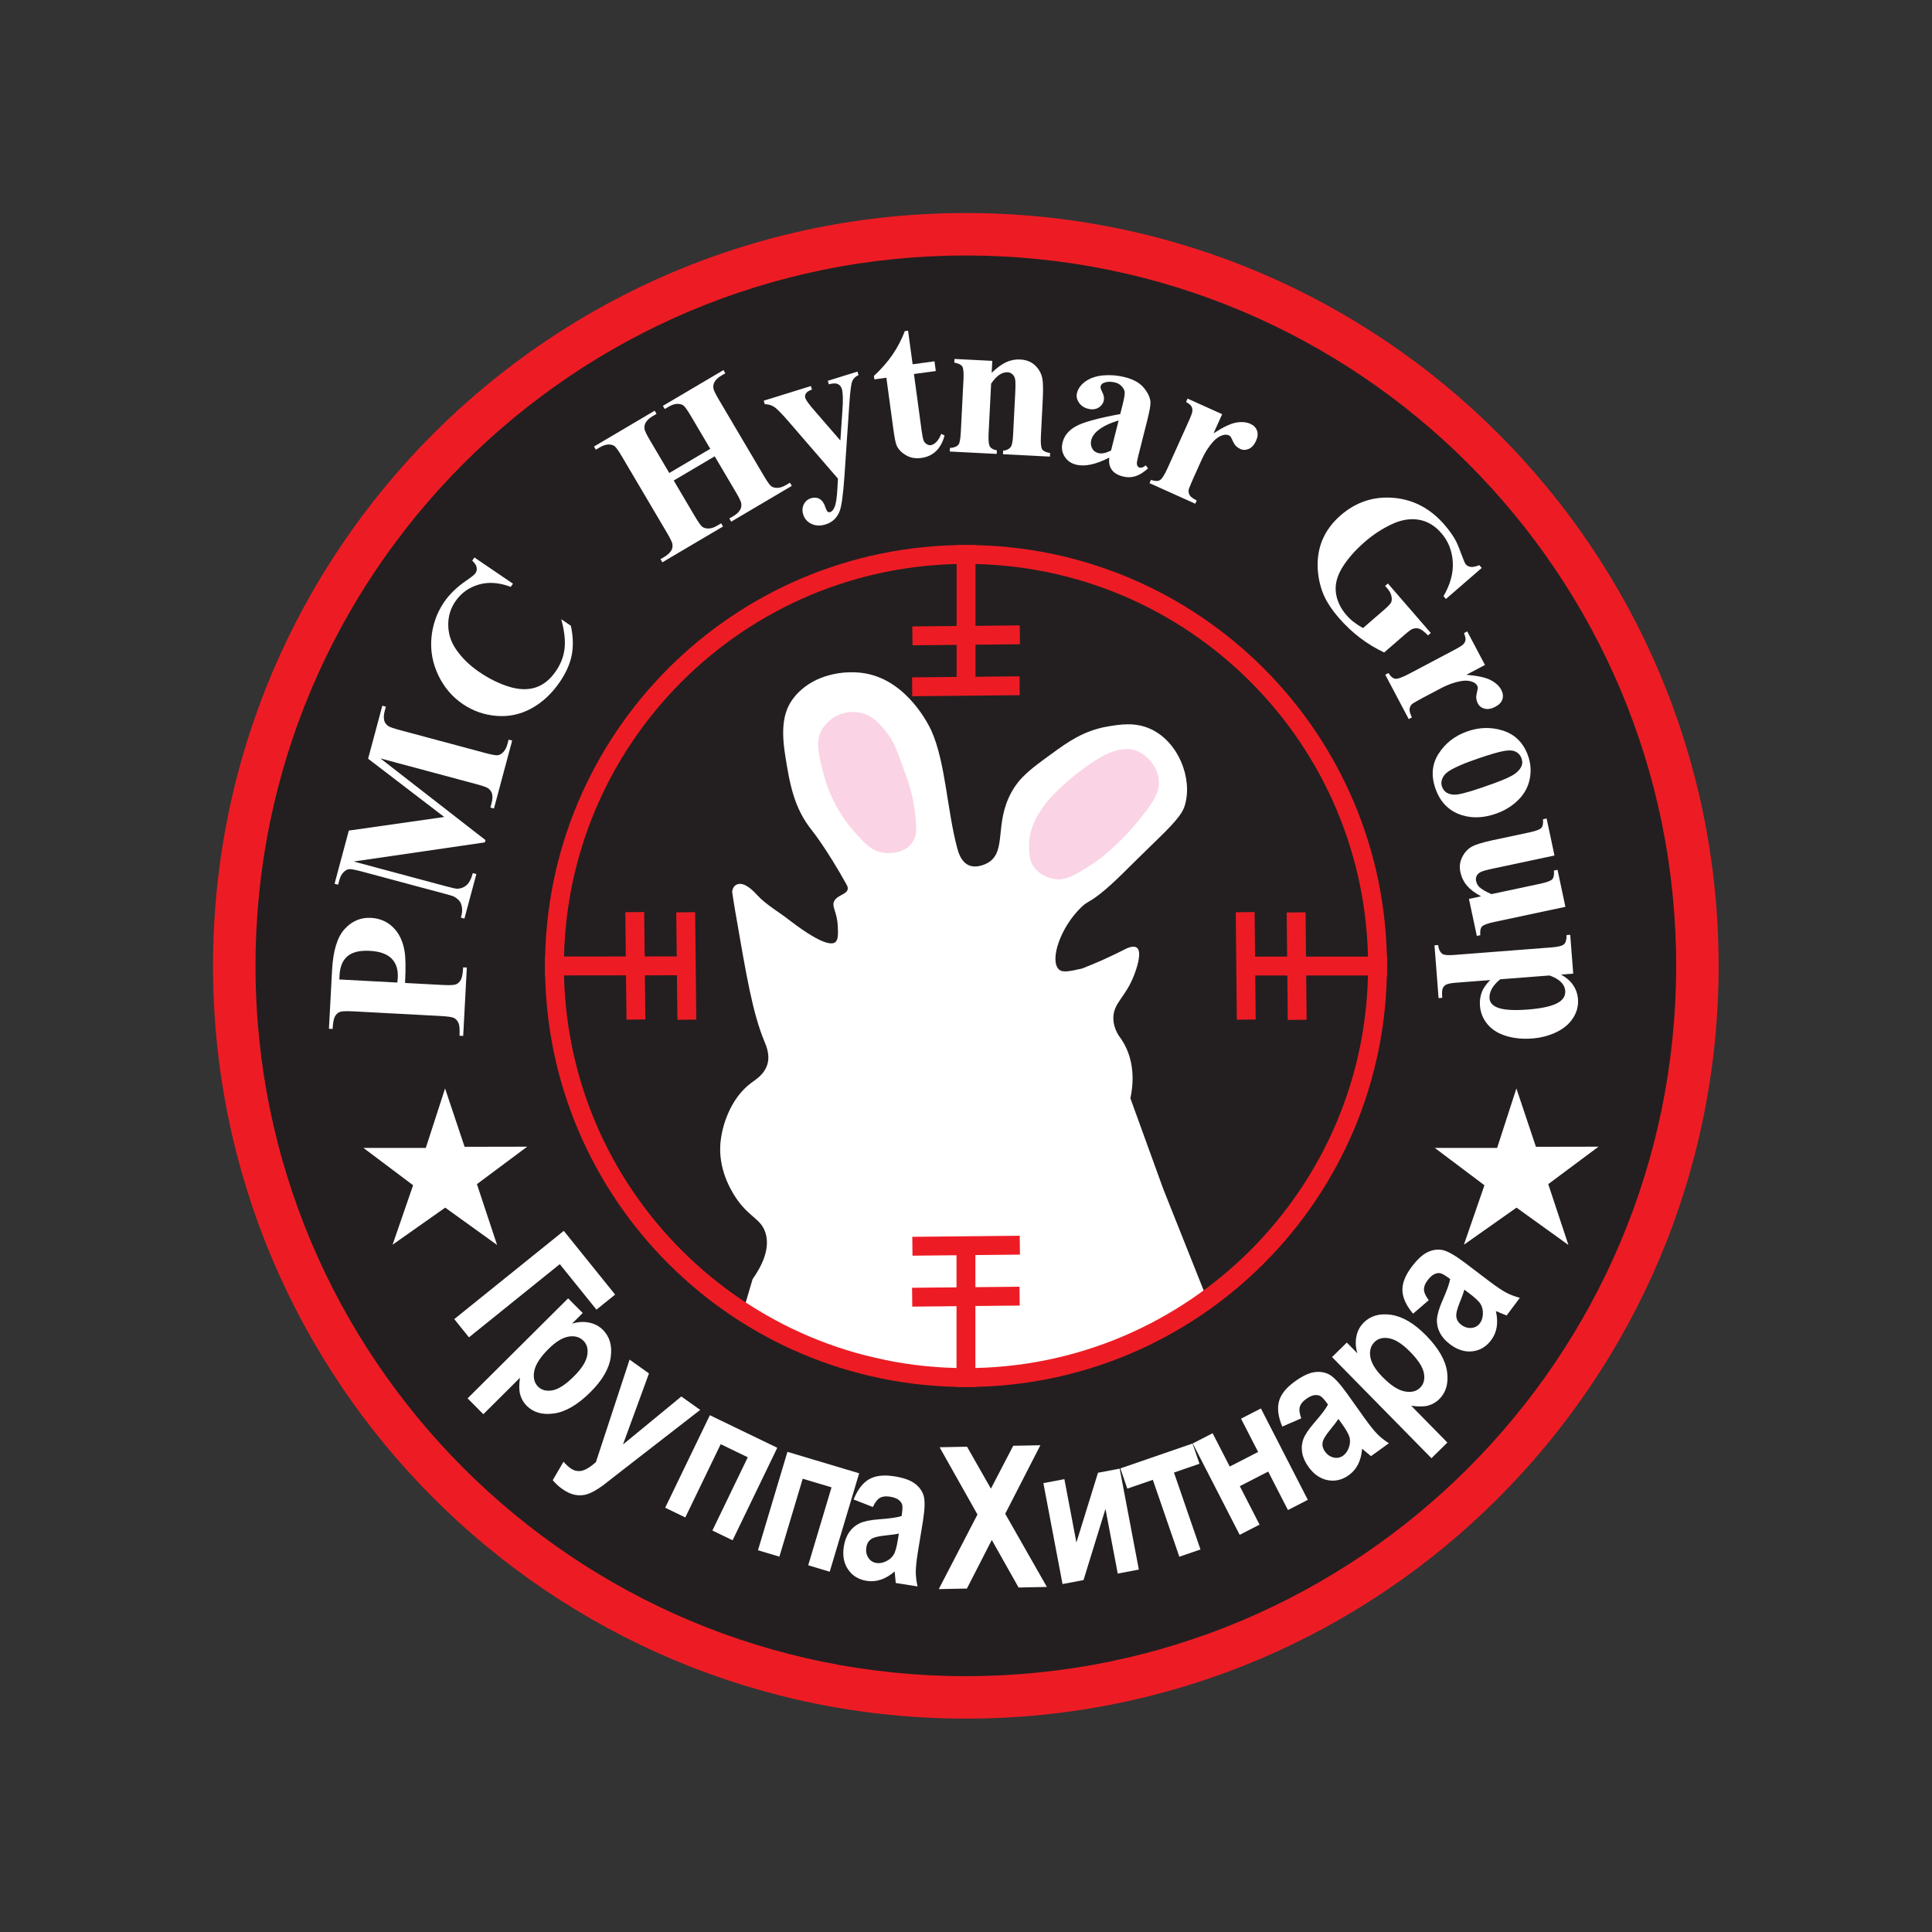 <?xml version="1.0" encoding="UTF-8"?>
<svg id="Layer_1" data-name="Layer 1" xmlns="http://www.w3.org/2000/svg" viewBox="0 0 4096 4096">
  <rect x="0" y="0" width="4096" height="4096" fill="#333333" stroke="none"/>
  <defs>
    <style>
      .cls-1 {
        fill: #fff;
      }

      .cls-2 {
        fill: #fad4e4;
      }

      .cls-3 {
        fill: none;
        stroke: #ed1c24;
        stroke-miterlimit: 10;
        stroke-width: 40px;
      }

      .cls-4 {
        fill: #ed1c24;
      }

      .cls-5 {
        fill: #231f20;
      }
    </style>
  </defs>
  <g>
    <path class="cls-5" d="m2047.636,3598.637c-209.403,0-412.52-41.002-603.706-121.867-91.894-38.867-180.528-86.977-263.442-142.993-82.138-55.49-159.378-119.22-229.575-189.417-70.197-70.197-133.926-147.438-189.417-229.575-56.016-82.914-104.125-171.549-142.993-263.442-80.865-191.187-121.867-394.302-121.867-603.706,0-209.403,41.002-412.52,121.867-603.706,38.867-91.894,86.977-180.528,142.993-263.442,55.491-82.138,119.221-159.378,189.417-229.575,70.197-70.197,147.437-133.926,229.575-189.417,82.914-56.016,171.548-104.125,263.442-142.993,191.186-80.865,394.302-121.867,603.706-121.867,209.404,0,412.519,41.002,603.706,121.867,91.894,38.867,180.528,86.977,263.442,142.993,82.138,55.491,159.378,119.221,229.575,189.417,70.197,70.197,133.927,147.437,189.417,229.575,56.017,82.914,104.126,171.548,142.993,263.442,80.865,191.186,121.867,394.302,121.867,603.706,0,209.404-41.002,412.519-121.867,603.706-38.867,91.894-86.977,180.528-142.993,263.442-55.49,82.138-119.22,159.378-189.417,229.575s-147.438,133.927-229.575,189.417c-82.914,56.017-171.549,104.126-263.442,142.993-191.187,80.865-394.302,121.867-603.706,121.867Z"/>
    <path class="cls-4" d="m2047.636,541.636c102.239,0,204.387,10.294,303.607,30.598,96.652,19.777,191.722,49.289,282.569,87.714,89.217,37.736,175.274,84.447,255.781,138.836,79.764,53.888,154.774,115.777,222.946,183.949,68.172,68.172,130.062,143.182,183.949,222.946,54.389,80.506,101.101,166.564,138.836,255.781,38.425,90.847,67.936,185.917,87.714,282.569,20.304,99.22,30.598,201.368,30.598,303.607s-10.294,204.387-30.598,303.607c-19.778,96.652-49.289,191.722-87.714,282.569-37.736,89.217-84.447,175.274-138.836,255.781-53.887,79.764-115.777,154.774-183.949,222.946-68.172,68.172-143.182,130.062-222.946,183.949-80.506,54.389-166.564,101.101-255.781,138.836-90.847,38.425-185.917,67.936-282.569,87.714-99.22,20.304-201.368,30.598-303.607,30.598s-204.387-10.294-303.607-30.598c-96.652-19.778-191.722-49.289-282.569-87.714-89.217-37.736-175.274-84.447-255.781-138.836-79.764-53.887-154.774-115.777-222.946-183.949-68.172-68.172-130.062-143.182-183.949-222.946-54.389-80.506-101.101-166.564-138.836-255.781-38.425-90.847-67.936-185.917-87.714-282.569-20.304-99.22-30.598-201.368-30.598-303.607s10.294-204.387,30.598-303.607c19.777-96.652,49.289-191.722,87.714-282.569,37.736-89.217,84.447-175.274,138.836-255.781,53.888-79.764,115.777-154.774,183.949-222.946,68.172-68.172,143.182-130.062,222.946-183.949,80.506-54.389,166.564-101.101,255.781-138.836,90.847-38.425,185.917-67.936,282.569-87.714,99.22-20.304,201.368-30.598,303.607-30.598m0-90c-881.446,0-1596,714.554-1596,1596s714.554,1596,1596,1596,1596-714.554,1596-1596S2929.083,451.636,2047.636,451.636h0Z"/>
  </g>
  <path class="cls-1" d="m1577.616,2772.747c5.99-20.291,11.981-40.582,17.971-60.873,19.207-27.391,38.092-64.45,27.128-98.555-9.2-28.616-31.897-31.771-58.154-67.648-8.943-12.219-40.435-58.483-37.582-116.308,1.991-40.364,21.406-100.32,64.879-132.923,11.385-8.539,26.655-17.545,33.916-36.604,8.223-21.582-1.559-43.118-5.21-52.012-24.659-60.067-37.217-133.012-62.332-278.901-2.991-17.375-4.994-31.274-5.977-38.323.179-1.807,1.18-10.077,7.757-14.292,3.979-2.55,8.134-2.422,9.692-2.374,14.514.448,30.533,18.275,35.209,23.341,20.361,22.058,47.634,36.553,71.011,55.385,72.362,54.96,89.942,49.083,95.143,44.703,6.297-5.303,5.774-17.953,5.143-33.231-1.335-32.322-14.322-42.106-7.121-54.593,7.352-12.75,27.188-13.185,28.22-25.319.313-3.682-1.261-6.605-2.11-8.136-42.747-77.055-73.582-115.293-73.582-115.293-39.203-48.615-47.583-101.078-56.967-159.824-9.811-61.423-1.165-91.864,12.317-113.307,8.189-13.025,17.128-21.087,21.705-25.154,38.924-34.592,95.888-41.954,136.088-34.813,91.247,16.209,136.703,114.35,140.044,121.846,29.919,67.128,32.862,167.177,54.593,248.44,2.421,9.052,8.088,29.14,24.389,36.333,18.265,8.06,39.741-4.543,41.281-5.475,39.763-24.057,12.694-82.24,49.055-148.747,18.002-32.928,41.974-50.376,85.45-82.022,33.149-24.128,67.909-49.43,119.736-58.022,25.895-4.293,57.492-9.531,90.312,5.586,58.596,26.99,88.902,104.037,72.677,160.568-3.892,13.562-10.912,27.509-56.552,71.571-66.592,64.288-91.135,91.705-122.443,116.492-25.365,20.082-27.162,16.163-39.642,27.937-45.98,43.38-68.918,114.285-48.693,133.014,7.913,7.328,21.77,4.24,49.485-1.937,14.95-5.843,30.457-12.323,46.418-19.517,16.941-7.635,32.944-15.422,48-23.209,7.212-3.031,16.007-5.359,21.363-1.319,12.548,9.467-2.529,49.364-5.407,56.967-18.225,48.143-43.928,59.404-44.439,91.253-.262,16.346,6.246,29.7,11.341,37.978,4.146,5.38,8.121,11.34,11.736,17.934,24.231,44.192,18.234,91.105,13.055,115.121,23.28,64.193,46.559,128.385,69.839,192.578,30.259,75.983,60.518,151.966,90.776,227.949l-186.725,126.594-316.441,49.055-419.384-96.527-53.802-40.929-3.165-14.456Z"/>
  <path class="cls-4" d="m2048,1195.517c57.866,0,115.684,5.827,171.847,17.32,54.716,11.197,108.536,27.903,159.965,49.656,50.504,21.361,99.219,47.803,144.791,78.591,45.149,30.502,87.606,65.533,126.193,104.119s73.617,81.044,104.119,126.193c30.788,45.572,57.23,94.287,78.591,144.791,21.753,51.429,38.459,105.249,49.656,159.965,11.493,56.163,17.32,113.982,17.32,171.848s-5.827,115.684-17.32,171.847c-11.197,54.716-27.903,108.536-49.656,159.965-21.362,50.504-47.803,99.219-78.591,144.791-30.502,45.149-65.533,87.606-104.119,126.193s-81.044,73.617-126.193,104.119c-45.572,30.788-94.287,57.23-144.791,78.591-51.429,21.753-105.249,38.459-159.965,49.656-56.163,11.493-113.981,17.32-171.847,17.32s-115.684-5.827-171.848-17.32c-54.716-11.197-108.536-27.903-159.965-49.656-50.504-21.362-99.219-47.803-144.791-78.591-45.149-30.502-87.607-65.533-126.193-104.119s-73.618-81.044-104.119-126.193c-30.788-45.572-57.23-94.287-78.591-144.791-21.753-51.429-38.459-105.249-49.656-159.965-11.493-56.163-17.32-113.981-17.32-171.847s5.827-115.684,17.32-171.848c11.197-54.716,27.903-108.536,49.656-159.965,21.361-50.504,47.803-99.219,78.591-144.791,30.502-45.149,65.533-87.607,104.119-126.193s81.044-73.618,126.193-104.119c45.572-30.788,94.287-57.23,144.791-78.591,51.429-21.753,105.249-38.459,159.965-49.656,56.163-11.493,113.982-17.32,171.848-17.32m0-40c-492.905,0-892.483,399.578-892.483,892.483s399.578,892.483,892.483,892.483,892.483-399.578,892.483-892.483-399.578-892.483-892.483-892.483h0Z"/>
  <g>
    <path class="cls-1" d="m963.07,2796.619l232.192-187.084,108.854,135.1-39.604,31.909-77.716-96.454-192.588,155.175-31.138-38.646Z"/>
    <path class="cls-1" d="m1204.445,2752.585l30.958,31.107-22.677,22.567c12.39-3.831,24.41-4.591,36.066-2.281,11.654,2.312,21.492,7.496,29.509,15.552,14.392,14.462,19.887,33.771,16.484,57.925s-17.771,48.838-43.11,74.054c-26.602,26.473-52.171,41.504-76.712,45.095-24.543,3.593-43.998-1.833-58.367-16.272-6.654-6.687-11.228-14.53-13.719-23.524-2.493-8.997-2.657-20.937-.493-35.819l-77.624,77.248-33.417-33.578,213.102-212.072Zm-41.609,107.319c-17.496,17.411-27.56,33.055-30.192,46.936-2.635,13.879.046,24.831,8.034,32.858,7.604,7.641,17.816,10.275,30.644,7.902,12.826-2.371,27.89-12.163,45.193-29.383,16.426-16.347,25.881-31.099,28.364-44.253,2.483-13.153-.122-23.599-7.82-31.335-8.085-8.124-18.639-11.098-31.657-8.92-13.021,2.18-27.208,10.91-42.566,26.194Z"/>
    <path class="cls-1" d="m1334.768,2882.515l41.094,29.271-55.099,150.674,123.738-101.782,39.932,28.443-172.905,134.163-33.548,26.209c-13.233,9.372-24.06,15.425-32.479,18.158-8.419,2.729-17.058,3.291-25.914,1.685-8.857-1.611-18.138-5.869-27.841-12.781-7.475-5.324-14.105-11.476-19.896-18.452l22.835-39.127c4.986,5.73,9.875,10.307,14.666,13.72,7.353,5.236,15.139,7.097,23.355,5.581,8.218-1.52,18.434-7.643,30.646-18.374l71.417-217.387Z"/>
    <path class="cls-1" d="m1410.238,3196.49l94.727-196.113,142.93,69.038-94.727,196.114-42.842-20.694,75.015-155.303-57.431-27.74-75.015,155.303-42.657-20.604Z"/>
    <path class="cls-1" d="m1606.976,3286.677l62.429-208.654,152.07,45.499-62.429,208.654-45.582-13.638,49.438-165.234-61.103-18.281-49.438,165.233-45.385-13.579Z"/>
    <path class="cls-1" d="m1850.564,3194.996l-40.868-15.997c8.56-20.933,19.499-35.229,32.82-42.886,13.317-7.657,31.05-9.739,53.2-6.245,19.716,3.109,34.336,8.257,43.863,15.44,9.523,7.182,15.764,15.89,18.717,26.12,2.954,10.233,2.447,27.921-1.518,53.062l-10.895,66.44c-2.943,18.655-4.393,32.664-4.344,42.021.045,9.359,1.285,19.494,3.716,30.404l-46.187-7.285-2.371-24.457c-9.461,8.197-19.125,13.976-28.997,17.33s-19.942,4.225-30.204,2.606c-17.152-2.706-30.285-10.7-39.4-23.988s-12.159-29.534-9.129-48.74c1.919-12.17,5.822-22.435,11.708-30.794,5.886-8.356,13.307-14.602,22.263-18.732,8.957-4.132,22.678-6.888,41.167-8.271,22.395-1.593,38.19-3.883,47.381-6.871,1.885-11.952,2.277-19.926,1.179-23.927-1.101-4.001-3.724-7.546-7.873-10.636-4.151-3.091-10.345-5.288-18.581-6.587-8.375-1.321-15.257-.467-20.646,2.557-5.392,3.026-10.394,9.504-15.003,19.434Zm55.076,56.23c-6.329,1.499-16.026,2.886-29.099,4.155-15.05,1.513-25.164,4.223-30.347,8.125s-8.352,9.511-9.505,16.825c-1.303,8.262.064,15.592,4.109,21.99,4.042,6.399,9.776,10.185,17.206,11.356,6.615,1.043,13.524-.189,20.723-3.706s12.536-8.192,16.019-14.027c3.48-5.835,6.514-16.95,9.1-33.34l1.794-11.379Z"/>
    <path class="cls-1" d="m1990.254,3369.038l82.057-158.156-80.297-142.584,58.15-1.167,50.654,88.941,47.283-90.906,57.561-1.155-74.5,145.341,88.323,155.087-60.021,1.204-56.757-100.783-52.788,102.981-59.666,1.197Z"/>
    <path class="cls-1" d="m2252.666,3358.326l-40.622-213.972,44.526-8.453,25.499,134.311,45.774-147.842,45.987-8.73,40.623,213.971-44.729,8.491-26.035-137.135-46.504,150.906-44.521,8.453Z"/>
    <path class="cls-1" d="m2390.02,3155.988l-14.765-42.85,152.979-52.713,14.765,42.851-54.096,18.64,56.187,163.062-44.788,15.433-56.187-163.062-54.096,18.64Z"/>
    <path class="cls-1" d="m2628.203,3253.96l-99.467-193.753,42.145-21.635,36.246,70.604,60.206-30.907-36.247-70.605,42.145-21.635,99.467,193.753-42.145,21.635-41.865-81.551-60.206,30.907,41.865,81.552-42.144,21.635Z"/>
    <path class="cls-1" d="m2758.755,3007.033l-40.272,17.442c-8.674-20.886-10.983-38.738-6.926-53.557,4.056-14.817,15.173-28.788,33.353-41.915,16.183-11.685,30.184-18.332,42.005-19.947,11.819-1.613,22.383.17,31.687,5.349,9.307,5.181,21.409,18.089,36.309,38.725l39.08,54.824c11.057,15.312,19.897,26.275,26.524,32.881,6.626,6.61,14.647,12.929,24.06,18.958l-37.909,27.372-18.914-15.686c-.938,12.483-3.725,23.393-8.366,32.728-4.643,9.336-11.176,17.049-19.598,23.13-14.078,10.166-29.03,13.745-44.861,10.737-15.83-3.007-29.437-12.392-40.818-28.155-7.213-9.989-11.676-20.023-13.388-30.103-1.711-10.076-.845-19.736,2.6-28.979,3.445-9.242,11.24-20.866,23.387-34.873,14.77-16.909,24.365-29.664,28.782-38.26-7.083-9.81-12.423-15.744-16.021-17.81-3.601-2.063-7.959-2.73-13.08-2.001-5.124.731-11.066,3.536-17.826,8.417-6.874,4.964-11.156,10.419-12.85,16.36-1.694,5.946-.681,14.067,3.045,24.361Zm78.702,1.099c-3.435,5.523-9.339,13.34-17.722,23.451-9.614,11.677-14.883,20.726-15.812,27.146-.928,6.422.775,12.634,5.11,18.638,4.896,6.78,11.03,11.019,18.409,12.71,7.377,1.693,14.113.339,20.211-4.064,5.43-3.92,9.464-9.663,12.095-17.23,2.631-7.566,3.124-14.646,1.484-21.24-1.642-6.593-7.32-16.619-17.033-30.07l-6.743-9.34Z"/>
    <path class="cls-1" d="m2824.059,2877.094l31.305-30.759,22.422,22.82c-3.752-12.414-4.435-24.438-2.051-36.08,2.387-11.639,7.632-21.442,15.739-29.408,14.553-14.3,33.896-19.672,58.029-16.114,24.132,3.557,48.723,18.082,73.777,43.581,26.302,26.77,41.17,52.436,44.604,76.998,3.437,24.565-2.113,43.985-16.644,58.262-6.729,6.611-14.603,11.136-23.612,13.569-9.013,2.436-20.952,2.523-35.822.265l76.752,78.115-33.791,33.201-210.708-214.45Zm107.052,42.292c17.299,17.606,32.878,27.771,46.742,30.491,13.861,2.724,24.831.112,32.908-7.824,7.689-7.555,10.39-17.75,8.099-30.593-2.289-12.841-11.985-27.967-29.094-45.38-16.241-16.529-30.934-26.078-44.071-28.646s-23.6-.029-31.384,7.62c-8.176,8.033-11.217,18.568-9.122,31.6,2.097,13.033,10.735,27.276,25.922,42.731Z"/>
    <path class="cls-1" d="m3029.065,2756.516l-33.25,28.645c-14.5-17.355-22.021-33.71-22.561-49.064-.541-15.353,5.91-32,19.356-49.945,11.969-15.974,23.355-26.489,34.159-31.552,10.802-5.06,21.417-6.503,31.842-4.33,10.427,2.175,25.824,10.894,46.192,26.155l53.635,40.699c15.114,11.324,26.818,19.158,35.112,23.49,8.294,4.337,17.832,7.98,28.613,10.933l-28.037,37.419-22.728-9.341c2.822,12.196,3.41,23.44,1.759,33.734-1.651,10.295-5.591,19.604-11.82,27.917-10.412,13.896-23.62,21.766-39.628,23.609-16.008,1.843-31.791-3.063-47.352-14.723-9.86-7.388-17.108-15.638-21.744-24.75-4.634-9.109-6.685-18.59-6.147-28.438.536-9.849,4.516-23.268,11.939-40.256,9.064-20.54,14.427-35.573,16.083-45.095-9.683-7.256-16.548-11.33-20.598-12.23-4.053-.898-8.412-.236-13.083,1.985-4.674,2.224-9.512,6.671-14.511,13.344-5.085,6.785-7.548,13.268-7.395,19.444.153,6.182,3.54,13.632,10.161,22.349Zm75.459-22.388c-1.634,6.295-4.943,15.516-9.934,27.664-5.701,14.011-8.036,24.218-7.01,30.624,1.025,6.406,4.502,11.83,10.428,16.271,6.693,5.015,13.812,7.233,21.359,6.65,7.546-.58,13.574-3.88,18.083-9.898,4.017-5.359,6.157-12.043,6.415-20.051.258-8.007-1.38-14.911-4.908-20.719-3.53-5.805-11.937-13.685-25.215-23.634l-9.219-6.907Z"/>
  </g>
  <line class="cls-3" x1="1155.516" y1="2048" x2="1469.22" y2="2047.636"/>
  <line class="cls-3" x1="1345.72" y1="1933.742" x2="1348.223" y2="2161.531"/>
  <line class="cls-3" x1="1453.726" y1="1934.106" x2="1456.23" y2="2161.894"/>
  <line class="cls-3" x1="2047.897" y1="2940.484" x2="2047.897" y2="2626.78"/>
  <line class="cls-3" x1="1933.86" y1="2750.148" x2="2161.651" y2="2747.908"/>
  <line class="cls-3" x1="1934.349" y1="2642.142" x2="2162.14" y2="2639.903"/>
  <line class="cls-3" x1="2940.484" y1="2048.103" x2="2626.78" y2="2048.103"/>
  <line class="cls-3" x1="2750.148" y1="2162.14" x2="2747.908" y2="1934.349"/>
  <line class="cls-3" x1="2642.142" y1="2161.651" x2="2639.903" y2="1933.86"/>
  <line class="cls-3" x1="2048.103" y1="1155.516" x2="2048.103" y2="1469.22"/>
  <line class="cls-3" x1="2162.14" y1="1345.852" x2="1934.349" y2="1348.092"/>
  <line class="cls-3" x1="2161.651" y1="1453.858" x2="1933.86" y2="1456.097"/>
  <g>
    <path class="cls-1" d="m858.734,2083.971l78.924,4.199c15.395.819,25.134.389,29.223-1.293,4.089-1.681,7.453-4.877,10.088-9.589,2.639-4.711,4.298-13.516,4.984-26.42l7.767.413-7.712,144.937-7.767-.413c.702-13.181-.046-22.186-2.246-27.017-2.197-4.827-5.206-8.293-9.024-10.395-3.815-2.102-13.42-3.562-28.815-4.382l-184.716-9.829c-15.392-.818-25.134-.388-29.223,1.293-4.089,1.682-7.448,4.845-10.083,9.484-2.632,4.643-4.296,13.483-4.99,26.525l-7.767-.413,6.615-124.321c2.179-40.948,11.02-69.941,26.52-86.979,15.503-17.034,34.167-24.973,55.997-23.812,18.472.983,33.98,7.577,46.521,19.773,12.543,12.201,20.657,28.523,24.338,48.971,2.634,13.783,3.09,36.87,1.366,69.266Zm-139.376-7.417l123.004,6.546c.528-4.613.853-8.109.979-10.496.91-17.107-3.459-30.561-13.114-40.357-9.652-9.795-25.112-15.259-46.385-16.391-21.128-1.124-36.838,2.681-47.127,11.415-10.286,8.735-15.921,22.289-16.898,40.659l-.459,8.624Z"/>
    <path class="cls-1" d="m941.833,1732.085l-161.416-123.565,30.129-112.311,7.512,2.015-2.402,8.952c-2.183,8.139-2.509,15.031-.977,20.676.987,3.901,3.438,7.465,7.359,10.698,2.848,2.366,11.108,5.379,24.777,9.046l181.502,48.691c14.079,3.777,23.075,5.393,26.994,4.842,3.921-.546,7.817-2.772,11.693-6.677,3.876-3.902,6.852-9.722,8.926-17.453l2.401-8.952,7.512,2.015-38.645,144.05-7.512-2.015,2.401-8.952c2.184-8.139,2.509-15.031.977-20.676-.985-3.897-3.505-7.483-7.562-10.752-2.849-2.363-11.175-5.397-24.98-9.101l-204.038-54.737,222.756,173.173-1.31,4.883-278.131,40.545,193.886,52.014c13.536,3.631,21.95,5.527,25.245,5.682,7.242.055,13.784-2.3,19.63-7.057,5.846-4.757,10.461-13.442,13.846-26.057l7.512,2.015-25.326,94.406-7.512-2.015.764-2.849c1.774-6.067,2.322-12.027,1.641-17.88-.678-5.853-2.412-10.605-5.205-14.265-2.791-3.655-7.166-7.082-13.128-10.283-1.416-.669-8.282-2.658-20.599-5.962l-174.193-46.73c-13.939-3.739-22.837-5.326-26.689-4.761-3.852.568-7.716,2.803-11.592,6.705-3.876,3.905-6.852,9.721-8.926,17.453l-2.347,8.749-7.512-2.015,30.239-112.718,202.298-28.827Z"/>
    <path class="cls-1" d="m1005.753,1181.915l81.73,55.502-4.616,6.796c-24.802-9.371-47.616-10.946-68.447-4.721-20.828,6.227-37.24,18.17-49.231,35.829-10.021,14.756-14.979,31.167-14.88,49.226.1,18.063,5.057,34.587,14.871,49.567,12.536,19.208,29.526,36.093,50.973,50.657,21.101,14.33,42.13,24.707,63.09,31.13,20.96,6.428,39.74,6.958,56.342,1.593,16.6-5.362,31.055-17.107,43.363-35.231,10.098-14.87,16.105-30.696,18.014-47.479,1.911-16.781-.419-37.418-6.993-61.915l20.346,13.816c4.803,22.614,5.433,43.202,1.89,61.76-3.544,18.561-11.821,37.425-24.839,56.595-17.121,25.212-37.372,44.181-60.751,56.908-23.381,12.729-48.126,17.99-74.243,15.788-26.114-2.2-49.838-10.545-71.17-25.031-22.489-15.272-39.818-35.654-51.981-61.145-12.165-25.489-17.005-52.036-14.525-79.634,2.48-27.599,11.372-52.666,26.679-75.207,11.282-16.613,26.791-31.716,46.522-45.308,11.431-7.854,18.133-13.233,20.106-16.138,2.524-3.717,3.352-7.865,2.481-12.447-.87-4.577-3.986-9.284-9.346-14.113l4.616-6.796Z"/>
    <path class="cls-1" d="m1428.348,1018.746l44.886,76.022c7.411,12.552,12.736,19.984,15.979,22.299,3.243,2.319,7.583,3.456,13.026,3.416,5.439-.039,11.607-2.094,18.5-6.164l8.163-4.819,3.954,6.697-128.61,75.937-3.954-6.697,8.163-4.819c7.134-4.212,12.131-8.872,14.988-13.976,2.146-3.544,2.854-7.868,2.126-12.973-.381-3.681-4.204-11.676-11.471-23.984l-95.331-161.457c-7.409-12.549-12.706-19.998-15.889-22.353-3.184-2.35-7.495-3.508-12.935-3.47-5.442.04-11.607,2.094-18.5,6.164l-8.163,4.82-3.954-6.697,128.61-75.937,3.954,6.697-8.163,4.819c-7.137,4.214-12.131,8.872-14.988,13.976-2.147,3.549-2.915,7.908-2.308,13.08.378,3.683,4.203,11.676,11.471,23.985l41.039,69.506,86.889-51.303-41.039-69.506c-7.409-12.549-12.706-19.998-15.889-22.353-3.184-2.35-7.526-3.489-13.026-3.416-5.501.075-11.698,2.147-18.591,6.217l-7.981,4.712-3.954-6.697,128.428-75.83,3.954,6.697-7.981,4.713c-7.256,4.284-12.253,8.943-14.988,13.976-2.147,3.549-2.915,7.908-2.307,13.08.378,3.683,4.203,11.676,11.471,23.985l95.33,161.456c7.411,12.552,12.705,20.002,15.889,22.353,3.183,2.354,7.524,3.491,13.026,3.416,5.499-.073,11.698-2.147,18.591-6.217l7.981-4.712,3.954,6.697-128.428,75.829-3.954-6.697,7.981-4.712c7.256-4.284,12.25-8.942,14.988-13.976,2.146-3.544,2.916-7.905,2.307-13.08-.381-3.681-4.203-11.676-11.471-23.984l-44.886-76.022-86.889,51.303Z"/>
    <path class="cls-1" d="m1776.559,1014.793l-103.94-120.263c-15.644-18.179-26.393-29.004-32.246-32.47-5.855-3.465-12.159-5.174-18.909-5.136l-2.305-7.428,99.99-31.036,2.306,7.428c-6.49,2.31-10.723,5.017-12.698,8.123-1.978,3.111-2.466,6.268-1.469,9.48,1.579,5.088,8.045,14.085,19.406,26.991l54.996,63.484,4.295-63.62c1.641-22.663,1.236-37.944-1.215-45.843-1.536-4.95-4.406-8.389-8.605-10.314-4.202-1.921-10.5-1.728-18.898.583l-2.305-7.428,62.971-19.545,2.306,7.428c-5.962,2.586-10.255,6.522-12.877,11.81-2.624,5.292-4.819,21.194-6.586,47.714l-10.535,155.795c-2.749,39.001-6.161,63.538-10.239,73.607-5.765,14.115-15.623,23.337-29.571,27.667-11.134,3.456-21.14,3.075-30.019-1.137-8.883-4.214-14.713-10.806-17.496-19.771-2.41-7.763-2.024-14.926,1.161-21.489,3.18-6.565,8.26-10.928,15.236-13.093,6.705-2.081,12.767-1.617,18.189,1.397,5.419,3.013,9.587,8.981,12.506,17.908,1.71,5.044,3.331,8.134,4.864,9.275,1.529,1.139,3.301,1.396,5.313.772,3.219-.999,6.036-4.002,8.453-9.006,3.618-7.286,5.937-22.091,6.948-44.415l.974-17.47Z"/>
    <path class="cls-1" d="m1925.185,701.047l9.657,71.237,46.342-6.282,2.795,20.622-46.342,6.282,16.292,120.187c1.525,11.248,3.03,18.435,4.516,21.555,1.486,3.123,3.687,5.513,6.605,7.166,2.915,1.656,5.488,2.332,7.715,2.03,9.044-1.226,16.671-9.26,22.88-24.102l6.884,3.734c-7.658,28.19-24.152,44.001-49.479,47.435-12.388,1.68-23.324-.338-32.814-6.052-9.49-5.713-15.994-12.644-19.507-20.795-2.032-4.53-4.459-17.214-7.283-38.043l-14.259-105.189-25.467,3.452-.988-7.29c15.86-14.735,29.025-29.741,39.496-45.021,10.471-15.277,19.161-31.94,26.067-49.989l6.889-.934Z"/>
    <path class="cls-1" d="m2103.734,765.061l-1.289,25.402c10.652-10.404,20.732-17.854,30.242-22.354,9.508-4.497,19.592-6.478,30.252-5.937,12.762.647,23.174,4.721,31.23,12.213,8.057,7.496,13.219,16.562,15.494,27.2,1.836,8.091,2.184,23.473,1.033,46.146l-3.877,76.415c-.768,15.115.123,24.599,2.67,28.444,2.547,3.849,8.141,6.484,16.789,7.903l-.383,7.558-99.512-5.049.383-7.558c7.482-.601,12.967-3.41,16.457-8.426,2.42-3.383,3.984-12.005,4.688-25.861l4.432-87.331c.816-16.093.699-26.273-.35-30.536s-3.023-7.625-5.922-10.087c-2.9-2.462-6.172-3.786-9.816-3.971-12.064-.612-23.721,7.426-34.973,24.113l-5.336,105.176c-.746,14.695.15,24.074,2.686,28.129,2.537,4.059,7.494,6.767,14.881,8.122l-.383,7.557-99.513-5.049.383-7.558c8.317-.42,14.342-2.778,18.077-7.081,2.539-2.956,4.194-11.995,4.961-27.109l5.624-110.844c.752-14.833-.146-24.139-2.697-27.919-2.55-3.776-8.146-6.445-16.784-8.008l.394-7.767,80.158,4.066Z"/>
    <path class="cls-1" d="m2351.728,970.129c-28.463,14.641-51.956,19.622-70.473,14.948-10.896-2.75-19.049-8.602-24.464-17.557-5.419-8.955-6.771-18.798-4.061-29.533,3.669-14.537,13.231-26.036,28.693-34.49,15.459-8.455,46.662-17.019,93.607-25.693l4.836-19.158c3.635-14.4,5.139-23.668,4.519-27.801-.624-4.131-2.763-8.14-6.415-12.026-3.657-3.883-8.207-6.516-13.651-7.89-8.854-2.235-16.634-2.102-23.347.394-4.16,1.552-6.648,3.958-7.472,7.22-.72,2.853.293,6.869,3.044,12.042,3.698,7.149,4.863,13.442,3.492,18.875-1.681,6.659-5.599,11.703-11.751,15.136-6.155,3.433-13.248,4.136-21.28,2.108-8.579-2.165-15.111-6.558-19.594-13.184-4.486-6.623-5.852-13.4-4.102-20.33,2.469-9.783,8.707-18.144,18.715-25.085,10.008-6.938,22.557-11.034,37.646-12.286,15.089-1.249,30.12.015,45.101,3.796,18.108,4.571,31.472,12.029,40.088,22.368,8.613,10.341,13.355,20.389,14.226,30.148.465,6.188-1.891,19.542-7.069,40.057l-18.674,73.983c-2.195,8.697-3.236,14.25-3.12,16.664.114,2.414.715,4.337,1.804,5.767,1.085,1.433,2.515,2.369,4.286,2.816,3.539.894,7.783-.708,12.729-4.809l4.894,6.438c-9.35,8.338-18.239,13.861-26.67,16.574-8.435,2.711-17.282,2.9-26.54.563-10.896-2.75-18.761-7.445-23.603-14.087-4.841-6.642-6.642-15.297-5.395-25.968Zm3.756-14.878l16.102-63.792c-18.913,5.49-33.773,12.721-44.585,21.699-7.162,5.997-11.687,12.734-13.572,20.205-1.578,6.251-.721,12.321,2.573,18.21,2.476,4.527,6.78,7.565,12.908,9.111,6.808,1.718,15.666-.09,26.574-5.433Z"/>
    <path class="cls-1" d="m2591.097,878.089l-18.295,40.634c20.251-13.164,36.224-20.766,47.922-22.8,11.694-2.033,21.705-1.177,30.03,2.571,7.171,3.228,11.907,8.012,14.215,14.353,2.304,6.339,1.646,13.535-1.979,21.585-3.854,8.562-8.93,14.27-15.218,17.123-6.292,2.854-12.383,2.954-18.271.303-6.789-3.057-11.699-7.879-14.737-14.473-3.039-6.591-4.893-10.347-5.557-11.262-.937-1.344-2.237-2.391-3.9-3.139-3.716-1.673-7.869-1.851-12.463-.54-7.209,1.981-13.967,6.391-20.28,13.23-9.681,10.549-17.883,23.299-24.614,38.25l-18.554,41.209-4.641,10.82c-3.279,7.283-4.933,12.15-4.955,14.597-.017,4.142,1.119,7.689,3.41,10.641,2.287,2.953,6.933,6.233,13.934,9.846l-3.107,6.9-97.002-43.674,3.106-6.9c8.097,2.878,14.344,3.115,18.738.714,4.392-2.403,10.098-11.396,17.117-26.987l44.616-99.093c4.602-10.221,7.022-16.969,7.266-20.242.328-4.153-.35-7.609-2.032-10.366-1.688-2.755-5.459-5.836-11.316-9.245l3.192-7.092,73.376,33.037Z"/>
    <path class="cls-1" d="m3141.406,1204.068l-75.938,65.793-5.104-5.891c14.595-25.096,21.135-49.438,19.616-73.019-1.521-23.584-9.59-43.812-24.212-60.688-13.979-16.135-30.14-25.638-48.482-28.512-18.345-2.876-37.548.479-57.615,10.061-20.066,9.582-38.627,21.76-55.678,36.533-20.652,17.894-36.649,36.025-47.987,54.397-11.341,18.37-15.951,36.161-13.832,53.374,2.118,17.21,9.66,33.299,22.627,48.266,4.505,5.199,9.682,10.051,15.531,14.555,5.847,4.502,12.312,8.704,19.398,12.599l44.8-38.815c8.473-7.34,13.447-12.674,14.926-15.998,1.475-3.324,1.635-7.688.476-13.094-1.162-5.404-3.995-10.71-8.499-15.91l-4.828-5.572,5.878-5.093,90.902,104.92-5.878,5.093c-7.428-7.5-13.319-12.108-17.672-13.816-4.356-1.708-9.175-1.763-14.457-.156-2.841.789-8.18,4.578-16.017,11.368l-44.801,38.815c-18.1-8.476-35.172-18.817-51.214-31.023-16.044-12.208-31.012-26.324-44.896-42.35-17.748-20.486-29.704-39.903-35.869-58.253-6.164-18.35-9.202-36.623-9.112-54.817.089-18.194,3.269-35.12,9.546-50.776,8.178-20.094,21.323-37.985,39.435-53.676,32.409-28.079,69.671-40.391,111.792-36.931,42.116,3.459,78.166,22.487,108.146,57.091,9.287,10.719,16.808,21.114,22.563,31.179,3.196,5.405,7.341,15.053,12.428,28.95,5.085,13.895,8.457,21.799,10.112,23.71,2.573,2.97,6.051,4.792,10.43,5.457,4.377.668,10.504-.556,18.382-3.662l5.104,5.891Z"/>
    <path class="cls-1" d="m3148.268,1409.76l-39.396,20.827c24.066,2.051,41.34,5.864,51.82,11.445,10.477,5.579,17.852,12.403,22.118,20.475,3.676,6.952,4.475,13.636,2.4,20.057-2.075,6.417-7.016,11.691-14.82,15.817-8.302,4.388-15.812,5.775-22.526,4.164-6.718-1.612-11.586-5.275-14.604-10.984-3.48-6.582-4.394-13.404-2.74-20.474,1.651-7.068,2.495-11.17,2.533-12.3.087-1.635-.297-3.261-1.149-4.873-1.904-3.603-5.073-6.294-9.503-8.082-6.905-2.865-14.946-3.536-24.13-2.017-14.119,2.378-28.424,7.401-42.919,15.064l-39.953,21.122-10.309,5.688c-7.062,3.733-11.355,6.559-12.876,8.475-2.558,3.258-3.841,6.755-3.846,10.492-.009,3.735,1.642,9.177,4.946,16.328l-6.689,3.537-49.719-94.048,6.69-3.537c4.621,7.245,9.404,11.269,14.348,12.073,4.941.802,14.968-2.79,30.084-10.781l96.075-50.79c9.91-5.239,15.965-9.077,18.167-11.51,2.81-3.076,4.398-6.22,4.764-9.429.361-3.21-.722-7.958-3.251-14.246l6.876-3.635,37.608,71.141Z"/>
    <path class="cls-1" d="m3239.38,1601.61c5.851,16.103,7.146,32.592,3.883,49.466-3.262,16.875-11.228,31.682-23.891,44.429-12.667,12.745-28.085,22.419-46.261,29.023-26.211,9.523-50.563,10.824-73.055,3.906-27.188-8.353-45.938-26.717-56.248-55.095-10.119-27.852-8.166-52.841,5.86-74.971,14.024-22.129,33.881-37.86,59.564-47.192,26.474-9.619,52.348-10.317,77.627-2.093,25.275,8.222,42.783,25.73,52.52,52.527Zm-13.739,5.889c-2.445-6.732-7.082-11.586-13.9-14.561-6.823-2.977-17.985-2.508-33.483,1.407-15.502,3.913-36.556,10.704-63.159,20.37-14.095,5.121-26.929,10.828-38.506,17.128-8.826,4.849-14.811,10.536-17.956,17.058-3.147,6.523-3.617,12.818-1.411,18.892,2.158,5.939,5.603,10.292,10.335,13.055,6.346,3.521,13.85,4.679,22.509,3.477,13.471-1.907,39.238-9.774,77.304-23.604,22.39-8.135,37.31-14.978,44.765-20.523,7.451-5.547,12.199-11.457,14.247-17.727,1.518-4.439,1.271-9.427-.743-14.971Z"/>
    <path class="cls-1" d="m3318.798,1922.526l-150.496,32.029c-14.668,3.122-23.525,6.44-26.57,9.962-3.049,3.52-4.162,9.571-3.336,18.155l-7.401,1.575-16.707-78.502,25.7-5.469c-12.927-6.87-22.868-14.375-29.828-22.512-6.961-8.14-11.655-17.91-14.082-29.309-2.31-10.853-1.038-21.209,3.811-31.071,4.849-9.862,11.42-17.183,19.718-21.964,8.294-4.78,23.545-9.534,45.75-14.259l76.276-16.233c14.526-3.091,23.287-6.356,26.283-9.793,2.992-3.437,4.13-9.531,3.417-18.28l7.606-1.619,16.707,78.502-131.376,27.959c-13.708,2.917-22.41,5.449-26.105,7.602-3.7,2.15-6.274,4.852-7.731,8.106-1.457,3.251-1.79,6.735-1.001,10.443,1.053,4.945,3.304,9.13,6.757,12.562,4.731,4.734,13.331,9.796,25.797,15.186l102.799-21.877c14.526-3.092,23.288-6.356,26.283-9.794,2.993-3.437,4.131-9.531,3.417-18.28l7.607-1.619,16.706,78.502Z"/>
    <path class="cls-1" d="m3159.33,2077.816l-72.932,5.652c-10.06.779-16.841,2.115-20.351,4.008-3.507,1.889-5.97,4.582-7.386,8.072s-1.745,10.135-.985,19.938l-7.754.602-8.677-111.944,7.755-.601c.954,8.658,3.896,14.911,8.832,18.754,3.433,2.55,11.853,3.307,25.265,2.268l206.849-16.032c13.831-1.072,22.541-3.368,26.137-6.886,3.591-3.52,5.309-9.919,5.152-19.204l7.754-.601,6.382,82.33-25.778,1.998c10.592,6.078,18.397,12.52,23.424,19.312,7.357,9.711,11.505,20.588,12.438,32.631,1.117,14.42-2.407,27.898-10.57,40.436-8.167,12.535-20.008,22.502-35.526,29.904-15.522,7.4-32.501,11.816-50.943,13.244-19.841,1.539-38.216-.242-55.125-5.34-16.912-5.102-30.131-13.373-39.662-24.816-9.531-11.445-14.872-24.592-16.022-39.43-.836-10.785.761-21.051,4.781-30.797,3.089-7.285,8.737-15.117,16.943-23.498Zm21.166-1.641c-16.113,13.361-23.636,26.902-22.572,40.627.586,7.561,5.051,13.48,13.395,17.766,12.3,6.369,34.935,8.279,67.91,5.723,33.81-2.619,56.622-8.402,68.44-17.348,7.829-5.961,11.398-13.422,10.704-22.381-1.097-14.145-12.197-24.973-33.3-32.492l-104.577,8.105Z"/>
  </g>
  <path class="cls-2" d="m1775.418,1516.692c-4.293,2.049-22.405,11.194-33.231,30.857-13.659,24.81-7.083,50.679,3.165,90.989,4.708,18.521,13.017,44.031,28.484,72,14.88,26.908,29.889,44.347,34.022,49.055,23.33,26.571,38.056,43.343,62.505,47.868,21.133,3.911,49.964-1.211,63.338-20.437,9.473-13.618,9.092-28.898,8.507-35.502-.503-13.177-1.978-32.595-6.569-55.621-5.311-26.634-12.98-46.481-16.277-55.8-16.264-45.967-24.395-68.95-41.877-90.178-12.251-14.877-27.856-33.826-54.593-39.165-24.162-4.825-43.803,4.183-47.473,5.934Z"/>
  <path class="cls-2" d="m2437.428,1611.488c7.606,8.586,17.967,23.207,19.467,42.72,2.174,28.275-15.478,50.934-44.192,86.764-12.492,15.588-31.058,36.667-56.575,58.967-10.142,9.634-25.616,22.987-46.304,35.959-30.488,19.116-50.027,31.368-74.102,27.811-19.742-2.916-46.12-16.992-51.898-43.518-.153-.704-.27-1.556-.522-3.257-.354-2.391-3.391-23.834.379-45.472,4.004-22.977,14.655-40.279,22.154-52.22,13.509-21.512,26.871-34.453,46.681-53.011,6.283-5.886,36.899-34.285,78.33-59.341,6.404-3.873,30.26-17.993,56.722-18.915,3.626-.126,6.004.02,7.343.163,20.45,2.19,34.956,15.158,42.517,23.349Z"/>
  <path class="cls-1" d="m943.857,2560.297c-37.187,26.198-74.374,52.396-111.56,78.594l43.516-126.066-105.231-79.121h132.132c13.626-42.022,27.253-84.044,40.879-126.066,13.802,41.231,27.604,82.461,41.407,123.692,44.22-.088,88.44-.176,132.659-.264-35.516,26.461-71.033,52.923-106.549,79.385l42.725,128.967-109.978-79.121Z"/>
  <path class="cls-1" d="m3215.154,2560.297c-37.187,26.198-74.374,52.396-111.56,78.594l43.516-126.066-105.231-79.121h132.132c13.626-42.022,27.253-84.044,40.879-126.066,13.802,41.231,27.604,82.461,41.407,123.692l132.659-.264c-35.516,26.461-71.033,52.923-106.549,79.385l42.725,128.967-109.978-79.121Z"/>
</svg>